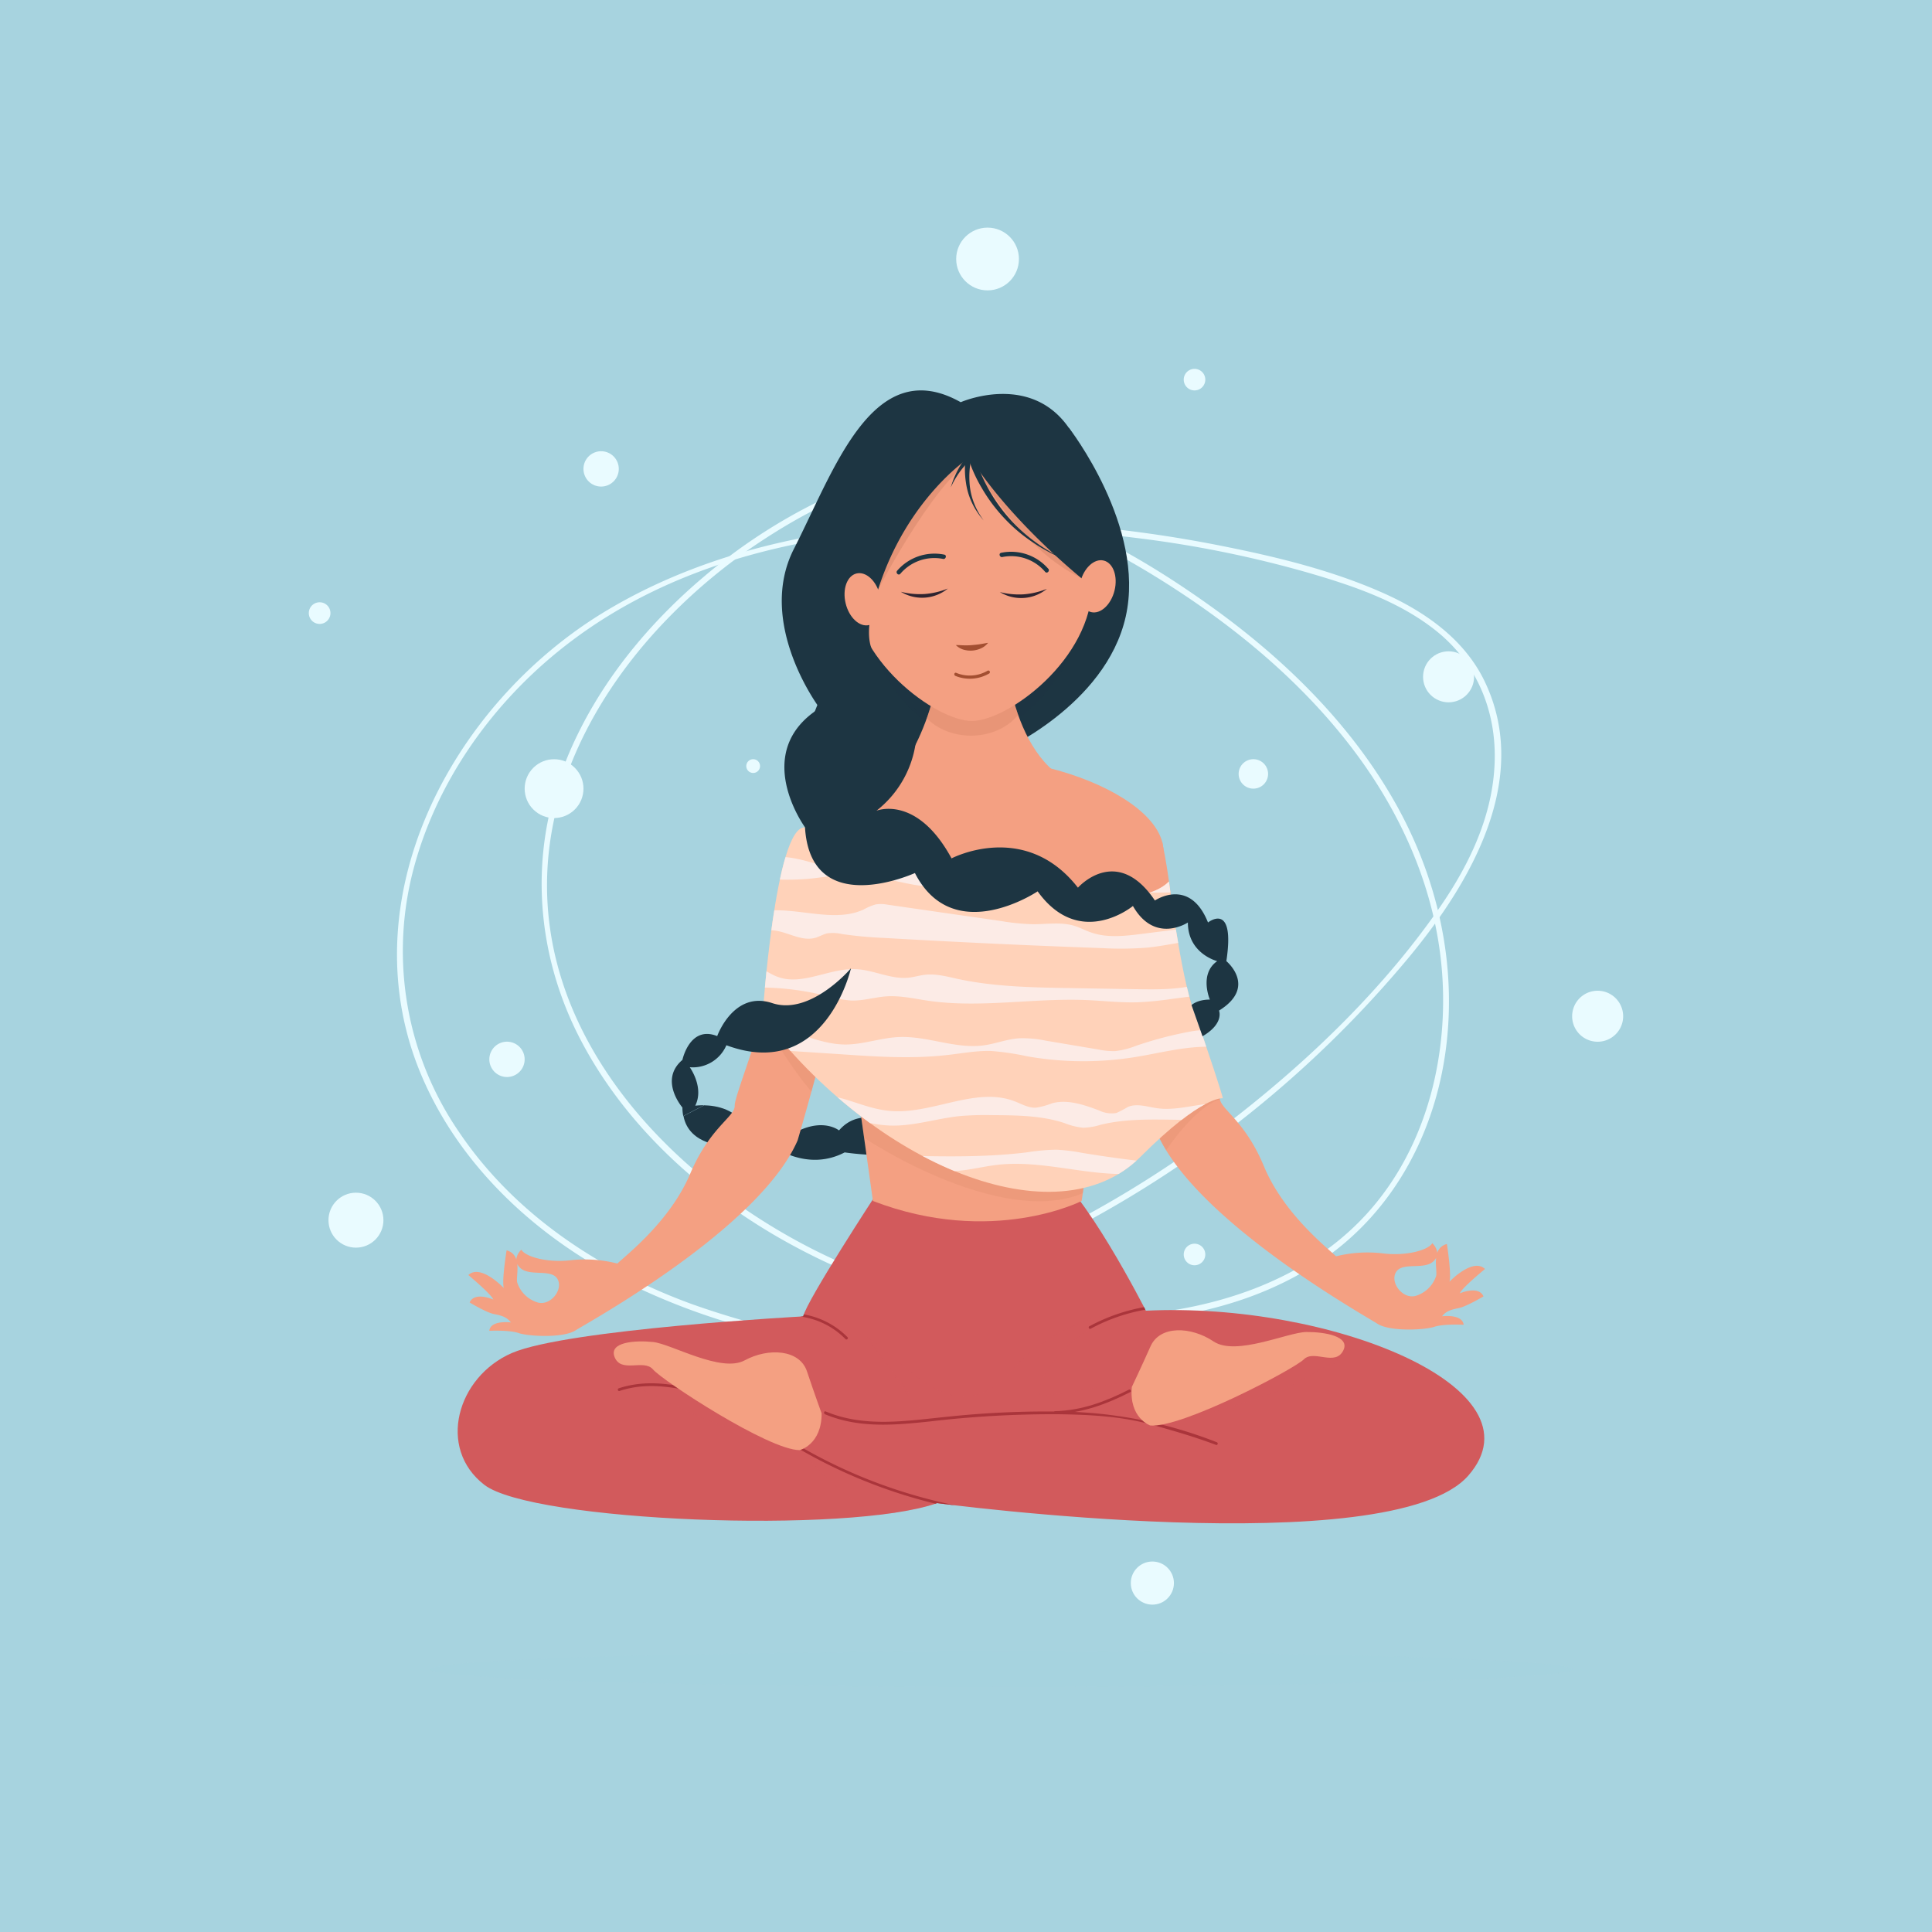 <svg xmlns="http://www.w3.org/2000/svg" xmlns:xlink="http://www.w3.org/1999/xlink" viewBox="0 0 500 500"><defs><style>.cls-1,.cls-9{fill:#1d3542;}.cls-11,.cls-2{fill:#d25a5c;}.cls-3{fill:#f4a082;}.cls-4{fill:#ffd2b9;}.cls-5{isolation:isolate;}.cls-27,.cls-6{fill:#a7d3df;}.cls-7{fill:#e9fbff;}.cls-8{clip-path:url(#clip-path);}.cls-11,.cls-13,.cls-15,.cls-19,.cls-23,.cls-27,.cls-9{mix-blend-mode:multiply;}.cls-9{opacity:0.22;}.cls-10{clip-path:url(#clip-path-2);}.cls-11{opacity:0.23;}.cls-12{fill:#aa353b;}.cls-13{opacity:0.49;}.cls-14{clip-path:url(#clip-path-3);}.cls-15,.cls-19{fill:#d18161;}.cls-15{opacity:0.21;}.cls-16{clip-path:url(#clip-path-4);}.cls-17{clip-path:url(#clip-path-5);}.cls-18{clip-path:url(#clip-path-6);}.cls-19{opacity:0.34;}.cls-20{clip-path:url(#clip-path-7);}.cls-21{fill:#fcebe6;}.cls-22{clip-path:url(#clip-path-8);}.cls-23{fill:#a05940;opacity:0.18;}.cls-24{clip-path:url(#clip-path-9);}.cls-25{fill:#2e2430;}.cls-26{fill:#a34f31;}.cls-27{opacity:0.56;}</style><clipPath id="clip-path"><path class="cls-1" d="M258.63,194.65s27.49-11.85,32.71-35.09-14.7-48.83-14.7-48.83-82.49,70.64-64.48,85.34c9.3,7.58,46.47,4.27,46.47,4.27"/></clipPath><clipPath id="clip-path-2"><path class="cls-2" d="M226.86,308.91s-18,27.5-19,31.77c0,0-61.16,3.32-75.38,9.48s-19.44,24.65-7.11,34.13S219.75,397.1,242.51,389c0,0,117.58,15.64,137.49-7.12s-36-45-83.45-42.67c0,0-16.59-32.71-25.6-37S226.86,308.91,226.86,308.91Z"/></clipPath><clipPath id="clip-path-3"><path class="cls-3" d="M206.32,216.09c0,.95-2,7.69-4,25.34S190,283.3,190.14,286.14s-6.39,5.52-11.52,17.63S162.5,324.46,159.77,327a34,34,0,0,0-11.91-.87c-6.13.76-11.9-.87-12.94-2.72,0,0-2.73,2.5-.25,4.76s8.07.1,9.63,2.87-2,7.22-5.42,5.95a8,8,0,0,1-5-5c-.54-1.39,1.56-7.19-2.77-8.41,0,0-1.29,7.89-.73,9.76,0,0-6-6.36-9.17-3.36,0,0,5.92,4.94,6.46,6.34,0,0-4.84-2.15-6.13.76,0,0,4.39,2.64,6.31,3s3.36.79,4.37,2.17c0,0-5.25-.71-5.59,2.16,0,0,5.21-.25,7.62.59s11.46,1.36,14.68-.69,47.65-26.43,57.5-49.2c0,0,11.88-40.43,11.91-49.92"/></clipPath><clipPath id="clip-path-4"><path class="cls-3" d="M300.82,217.88c-.05,1,1.17,3.75,3.06,21.42s12,41.95,11.82,44.79,6.35,5.57,11.39,17.71,16,20.81,18.68,23.33a33.88,33.88,0,0,1,11.91-.78c6.13.81,11.91-.78,13-2.62,0,0,2.71,2.52.22,4.76s-8.07,0-9.65,2.8,2,7.23,5.38,6a8,8,0,0,0,5-4.95c.55-1.4-1.51-7.21,2.83-8.4,0,0,1.23,7.9.66,9.77,0,0,6-6.32,9.2-3.3,0,0-6,4.9-6.52,6.3,0,0,4.87-2.11,6.13.8,0,0-4.41,2.61-6.33,3s-3.37.77-4.39,2.14c0,0,5.26-.67,5.58,2.2,0,0-5.21-.28-7.63.54s-11.46,1.28-14.67-.8S309,315.78,299.32,292.94c0,0-11.58-40.51-11.54-50"/></clipPath><clipPath id="clip-path-5"><path class="cls-3" d="M225.91,310.81l-9-64.48-11.28-26.6s-2.2-6.74,23.14-18.92c25.61-12.31,70.64,2.37,72.29,18.59,1.82,17.87-11.13,23.61-11.13,23.61l-10,67.8S256.73,322.66,225.91,310.81Z"/></clipPath><clipPath id="clip-path-6"><path class="cls-3" d="M231.45,200.74c-.78,2.37,13.36-14.66,12-39.28h16s0,30.65,16.21,40.22C275.69,201.68,250.2,225.33,231.45,200.74Z"/></clipPath><clipPath id="clip-path-7"><path class="cls-4" d="M208.29,214.14c.57,0,79.36,29,94.24,14,0,0,3,24.07,6.35,33.34,3.79,10.43,7.59,22.28,7.59,22.76,0,0-5.22-.95-21.34,15.17-21.79,21.79-69,2-97.8-36.22C197.33,263.21,200.62,213.73,208.29,214.14Z"/></clipPath><clipPath id="clip-path-8"><path class="cls-3" d="M282.68,151.09c0,19.61-21.93,35.5-31.17,35.5s-31.16-15.89-31.16-35.5,13.37-44.15,30.59-44.15S282.68,131.49,282.68,151.09Z"/></clipPath><clipPath id="clip-path-9"><path class="cls-1" d="M251,118.32s-16.12,10.43-23.71,34.13c0,0-4.26,10.43-1.42,16.12s13.75,13.28,11.38,20.39a27.13,27.13,0,0,1-10.43,20.86s10.43-4.27,19.44,12.33c0,0,19-10,32.71,7.58,0,0,10-11.38,19.92,3.32,0,0,9-6.16,13.74,5.69,0,0,7.12-5.69,4.75,10,0,0,8.06,6.64-1.9,12.8,0,0,1.42,3.32-4.27,6.64l-2.84-8.06s1.42-1.43,4.74-1.43c0,0-2.85-6.63,1.9-9.95,0,0-7.59-1.9-7.59-10,0,0-8.53,5.69-14.22-4.27,0,0-13.75,11.38-24.66-3.79,0,0-21.81,14.7-31.76-4.74,0,0-27,12.33-28.45-11.85,0,0-14.22-19.44,3.79-30.82,0,0-16.54-21.88-6.64-41.25,10.43-20.39,20.39-50.73,43.15-37.93,0,0,39.82-17.54,34.14,47.89C282.81,152,262.89,136.81,251,118.32Z"/></clipPath></defs><g class="cls-5"><g id="BACKGROUND"><rect class="cls-6" width="500" height="500"/></g><g id="OBJECTS"><path class="cls-7" d="M250.53,121.52c-13.32-1.39-26.4,2.31-38.32,8.06a144,144,0,0,0-30.13,19.74c-17.22,14.55-31.65,33.42-38.29,55.17s-3.95,44.83,6.64,64.94c11.11,21.09,29.25,37.95,49.63,50a165,165,0,0,0,73.62,22.52c23.69,1.43,49-2.36,68.89-16.11,18.13-12.54,28.77-32.63,31.61-54.25,2.94-22.34-2.25-44.79-13.35-64.26-11.79-20.67-29.3-37.58-48.61-51.23-21-14.87-45.46-27.94-71.59-29.83a80.69,80.69,0,0,0-18.82.84c-1,.16-.55,1.63.41,1.47,26.58-4.31,52.84,6.13,75.22,19.66,19.8,12,38.32,26.86,52.42,45.33,13.66,17.89,22.72,39.1,23.55,61.76.78,21.15-5.31,43.06-19.79,58.91-16.06,17.57-40.11,25-63.3,26.28a160.09,160.09,0,0,1-73.11-13.95C176.34,308.3,137,269.08,142,220.84c2.32-22.3,13.89-42.71,29-58.88a144.57,144.57,0,0,1,25.7-21.71c10.59-7,22.2-13.13,34.67-16A58.58,58.58,0,0,1,250.53,123c1,.1,1-1.42,0-1.52Z"/><path class="cls-7" d="M260.62,347.06c-13.61,4.72-28.4,2.61-42.29.36a215.28,215.28,0,0,1-39.13-9.87c-23.93-8.7-46.09-23.3-60.47-44.68a82.75,82.75,0,0,1-12-66.84c5.65-22.51,19.59-42.65,37.47-57.24,41.1-33.56,99.76-35.86,150.09-29.54A287.62,287.62,0,0,1,337.79,148c11.92,3.43,24.3,7.51,34.08,15.42,10.32,8.35,15.37,20.54,14.95,33.72-.42,13.71-6.41,26.36-14.07,37.48-14.32,20.77-33.16,39.06-53,54.53a283.88,283.88,0,0,1-65.4,38.22q-8.43,3.51-17.08,6.46c-.92.32-.52,1.79.41,1.47A285.78,285.78,0,0,0,364.8,247.54c15.89-19.25,31.52-46,19.43-71.2-5.21-10.85-15.38-18-26.1-22.8-12.87-5.74-26.89-9.23-40.66-12-28-5.7-57.26-7.95-85.79-5.63-26.24,2.13-52.48,8.68-75.17,22.39-39.85,24.1-66.77,75-47.27,120.41,9.85,22.95,29.07,40.83,51,52.22A172.12,172.12,0,0,0,199,345.08c13.67,3.33,28.1,6.08,42.21,6.31A57.27,57.27,0,0,0,261,348.52c.92-.31.53-1.79-.4-1.46Z"/><circle class="cls-7" cx="143.39" cy="204.1" r="7.61" transform="translate(-102.32 161.17) rotate(-45)"/><path class="cls-7" d="M160.14,121.35a4.57,4.57,0,1,1-4.57-4.57A4.57,4.57,0,0,1,160.14,121.35Z"/><path class="cls-7" d="M135.78,274.15a4.57,4.57,0,1,1-4.57-4.56A4.57,4.57,0,0,1,135.78,274.15Z"/><path class="cls-7" d="M328.18,200.29a3.81,3.81,0,1,1-3.81-3.81A3.81,3.81,0,0,1,328.18,200.29Z"/><path class="cls-7" d="M196.7,198.26a1.78,1.78,0,1,1-1.78-1.78A1.78,1.78,0,0,1,196.7,198.26Z"/><path class="cls-7" d="M311.93,98.25a2.79,2.79,0,1,1-2.79-2.79A2.79,2.79,0,0,1,311.93,98.25Z"/><path class="cls-7" d="M311.93,324.67a2.79,2.79,0,1,1-2.79-2.8A2.79,2.79,0,0,1,311.93,324.67Z"/><path class="cls-7" d="M420.07,263a6.6,6.6,0,1,1-6.6-6.6A6.61,6.61,0,0,1,420.07,263Z"/><circle class="cls-7" cx="92.12" cy="315.78" r="7.11"/><path class="cls-7" d="M85.52,158.66a2.8,2.8,0,1,1-2.8-2.79A2.79,2.79,0,0,1,85.52,158.66Z"/><circle class="cls-7" cx="255.58" cy="67.03" r="8.12"/><circle class="cls-7" cx="298.23" cy="409.7" r="5.58"/><circle class="cls-7" cx="374.89" cy="175.16" r="6.6"/><path class="cls-1" d="M188,296.58l5.22-4.26c-2.33-5.32-7.91-6.21-11-6.27l-5.34,2.78C178.36,296.58,188,296.58,188,296.58Z"/><path class="cls-1" d="M231.36,291.13s-8.53-5.21-14.22,1.42c0,0-5.22-4.26-14.22,2.37l-3.32,1.43s9,7.11,19,1.89c0,0,15.65,2.37,16.12-1.89A4.63,4.63,0,0,0,231.36,291.13Z"/><path class="cls-1" d="M258.63,194.65s27.49-11.85,32.71-35.09-14.7-48.83-14.7-48.83-82.49,70.64-64.48,85.34c9.3,7.58,46.47,4.27,46.47,4.27"/><g class="cls-8"><path class="cls-9" d="M225.91,168.57s9,22.76,25.6,21.81,28.28-22.12,29.31-32.87-56.81-.79-54.91,11.06"/></g><path class="cls-2" d="M226.86,308.91s-18,27.5-19,31.77c0,0-61.16,3.32-75.38,9.48s-19.44,24.65-7.11,34.13S219.75,397.1,242.51,389c0,0,117.58,15.64,137.49-7.12s-36-45-83.45-42.67c0,0-16.59-32.71-25.6-37S226.86,308.91,226.86,308.91Z"/><g class="cls-10"><path class="cls-11" d="M250.37,390a99.86,99.86,0,0,1-44.85-17.06S218.8,391.41,234,394.25,250.37,390,250.37,390Z"/><path class="cls-11" d="M161,351.58c-.9,1-5.69,3.32-1,5.22s30.82,16.12,37.45,14.22S165.7,346.37,161,351.58Z"/><path class="cls-11" d="M301.23,368.58c1,.07,21.4-5.15,30.41-8.94s10.9-6.64,13.27-6.64,1.9-4.74-4.74-4.26S306,361.06,306,361.06l-4.81,8.21"/><path class="cls-11" d="M294.66,356.8s-21.81,4.74-25.13,4.26,6.64-20.86,29.87-22.75c0,0-22.76-.48-37.93,16.59s-28-4.27-37.46-9c0,0,15.24,19.22,15.92,21.7,0,0,23.59-3,30.39-1.94,0,0,17.23.15,25.52-9.09Z"/><path class="cls-12" d="M213.5,366c8.73,3.67,17.95,2.85,27.15,1.87A274.25,274.25,0,0,1,273.81,366c8.2.12,16.38.51,24.31,2.72,5.56,1.55,11.18,3.17,16.59,5.22.43.16.62-.52.19-.69a114.32,114.32,0,0,0-37.16-7.86,242.35,242.35,0,0,0-32.44,1.25c-10.6,1.05-21.45,2.91-31.61-1.36-.42-.17-.61.52-.19.69Z"/><path class="cls-12" d="M206.84,375a133.29,133.29,0,0,0,40,15.22c.45.09.64-.59.19-.68a132.78,132.78,0,0,1-39.88-15.15.35.35,0,0,0-.36.61Z"/><path class="cls-12" d="M182.43,360.15c-7.43-1.83-14.82-3.32-22.29-.86-.43.15-.24.83.19.69,7.35-2.43,14.61-.94,21.91.86a.36.36,0,0,0,.19-.69Z"/><g class="cls-13"><path class="cls-2" d="M239.1,367.05q-4-5.73-7.93-11.47"/></g><path class="cls-12" d="M300.58,337.71a47.17,47.17,0,0,0-18.65,5.53c-.41.21-.05.83.36.62a46.37,46.37,0,0,1,18.29-5.44c.46,0,.46-.74,0-.71Z"/><path class="cls-12" d="M205.52,340.58a20,20,0,0,1,13.32,6,.36.36,0,0,0,.51-.5,20.83,20.83,0,0,0-13.83-6.19c-.45,0-.45.69,0,.71Z"/><path class="cls-12" d="M292.15,359.65c-6.11,3.1-12.14,5.37-19.06,5.56-.46,0-.46.73,0,.71,7-.19,13.23-2.51,19.42-5.65.41-.21.05-.82-.36-.62Z"/></g><path class="cls-3" d="M206.32,216.09c0,.95-2,7.69-4,25.34S190,283.3,190.14,286.14s-6.39,5.52-11.52,17.63S162.5,324.46,159.77,327a34,34,0,0,0-11.91-.87c-6.13.76-11.9-.87-12.94-2.72,0,0-2.73,2.5-.25,4.76s8.07.1,9.63,2.87-2,7.22-5.42,5.95a8,8,0,0,1-5-5c-.54-1.39,1.56-7.19-2.77-8.41,0,0-1.29,7.89-.73,9.76,0,0-6-6.36-9.17-3.36,0,0,5.92,4.94,6.46,6.34,0,0-4.84-2.15-6.13.76,0,0,4.39,2.64,6.31,3s3.36.79,4.37,2.17c0,0-5.25-.71-5.59,2.16,0,0,5.21-.25,7.62.59s11.46,1.36,14.68-.69,47.65-26.43,57.5-49.2c0,0,11.88-40.43,11.91-49.92"/><g class="cls-14"><path class="cls-15" d="M197.46,263.4s10,20.38,22.76,28.44-6.16-43.14-22.76-28.44"/></g><path class="cls-3" d="M300.82,217.88c-.05,1,1.17,3.75,3.06,21.42s12,41.95,11.82,44.79,6.35,5.57,11.39,17.71,16,20.81,18.68,23.33a33.88,33.88,0,0,1,11.91-.78c6.13.81,11.91-.78,13-2.62,0,0,2.71,2.52.22,4.76s-8.07,0-9.65,2.8,2,7.23,5.38,6a8,8,0,0,0,5-4.95c.55-1.4-1.51-7.21,2.83-8.4,0,0,1.23,7.9.66,9.77,0,0,6-6.32,9.2-3.3,0,0-6,4.9-6.52,6.3,0,0,4.87-2.11,6.13.8,0,0-4.41,2.61-6.33,3s-3.37.77-4.39,2.14c0,0,5.26-.67,5.58,2.2,0,0-5.21-.28-7.63.54s-11.46,1.28-14.67-.8S309,315.78,299.32,292.94c0,0-11.58-40.51-11.54-50"/><g class="cls-16"><path class="cls-15" d="M299.4,301.32s9-15.17,17.07-17.06S295.13,265.29,299.4,301.32Z"/></g><path class="cls-3" d="M225.91,310.81l-9-64.48-11.28-26.6s-2.2-6.74,23.14-18.92c25.61-12.31,70.64,2.37,72.29,18.59,1.82,17.87-11.13,23.61-11.13,23.61l-10,67.8S256.73,322.66,225.91,310.81Z"/><g class="cls-17"><path class="cls-15" d="M220.22,291.84c-.13,1.05,43.71,30.32,64.77,14.21S224.49,257.71,220.22,291.84Z"/></g><path class="cls-3" d="M231.45,200.74c-.78,2.37,13.36-14.66,12-39.28h16s0,30.65,16.21,40.22C275.69,201.68,250.2,225.33,231.45,200.74Z"/><g class="cls-18"><ellipse class="cls-19" cx="251.28" cy="178.77" rx="14.46" ry="11.62"/></g><path class="cls-3" d="M212.64,365.8s-1.9-5.21-3.8-10.9-10-6.16-16.12-2.84-19-4.27-23.7-4.75-11.38,0-10,3.8c1.67,4.44,7.59.47,10,3.32s29.87,20.86,37.93,20.86C207,375.29,212.64,373.86,212.64,365.8Z"/><path class="cls-3" d="M292.92,358.93s2.39-5,4.83-10.49,10.5-5.18,16.31-1.28,19.29-2.42,24.06-2.44,11.32,1.1,9.54,4.74c-2.08,4.26-7.6-.26-10.23,2.34s-31.74,17.89-39.76,17.11C297.67,368.91,292.14,367,292.92,358.93Z"/><path class="cls-4" d="M208.29,214.14c.57,0,79.36,29,94.24,14,0,0,3,24.07,6.35,33.34,3.79,10.43,7.59,22.28,7.59,22.76,0,0-5.22-.95-21.34,15.17-21.79,21.79-69,2-97.8-36.22C197.33,263.21,200.62,213.73,208.29,214.14Z"/><g class="cls-20"><path class="cls-21" d="M193.26,237.13c9.11-4.43,21.13,2.52,30.31-1.78a13.73,13.73,0,0,1,3.12-1.3,9.32,9.32,0,0,1,3.07.09l29.64,4.28a57.93,57.93,0,0,0,8,.77c3.51,0,7.13-.6,10.49.37,1.59.47,3,1.27,4.6,1.8,4.1,1.41,8.65.88,13,.33l17.71-2.23c1.68-.21,4,0,4.17,1.6s-2.42,2.13-4.25,2.12c-5.45,0-10.75,1.52-16.17,2.06a86.91,86.91,0,0,1-11.75.13q-28.25-1-56.46-2.64a106.19,106.19,0,0,1-10.85-1,10.37,10.37,0,0,0-3.84-.17c-1,.24-2,.83-3,1.13-4,1.17-8-2.18-12.11-1.93-1.83.11-3.59.92-5.42.77s-3.63-2.1-2.5-3.44"/><path class="cls-21" d="M189.81,252.09c.41-2,3.34-2.74,5.48-2.12s3.88,2.08,6,2.85c6.4,2.35,13.37-2.33,20.25-2,4.66.21,9.08,2.72,13.71,2.19,1.37-.15,2.69-.57,4.05-.73,2.88-.35,5.76.45,8.59,1.07,9.32,2,19,2.2,28.58,2.36L294,256c5.29.08,10.66.16,15.76-1.15a25.56,25.56,0,0,1,6-1.23c2,0,4.28.85,5,2.61l-17.69,2.32a86,86,0,0,1-8.63.84c-4.42.14-8.82-.39-13.23-.57-13.69-.58-27.5,2.14-41,.17-3.55-.52-7.11-1.36-10.71-1.14-3.09.2-6.11,1.19-9.21,1.09a32.82,32.82,0,0,1-6.79-1.29,70.77,70.77,0,0,0-24.1-1.73l-2.94-4.3,3.57-.15"/><path class="cls-21" d="M189.86,267.46c4.17-2.51,9.69-1.9,14.45-.55s9.43,3.38,14.42,3.41c4.67,0,9.16-1.71,13.82-1.93,7.42-.35,14.7,3.14,22,2.15,3.1-.41,6-1.61,9.17-1.83a29.24,29.24,0,0,1,6.91.61l13.73,2.31a18.61,18.61,0,0,0,4.27.39,20.69,20.69,0,0,0,5.36-1.36,98.51,98.51,0,0,1,13.49-3.59c2.47-.47,5.18-.82,7.42.25a15.25,15.25,0,0,0,2.56,1.27c1.81.5,3.68-.46,5.53-.86s4.42.36,4.33,2.1c-5.23,1.72-11,.85-16.52,1.1-5.89.26-11.61,1.79-17.42,2.7a84,84,0,0,1-27.45-.24,68.63,68.63,0,0,0-9.33-1.39c-3.74-.13-7.44.58-11.15,1-9.25,1.1-18.63.47-27.94-.17l-15.3-1a76,76,0,0,1-11.77-1.42,3.41,3.41,0,0,1-2.16-1.11c-.45-.65-.07-1.78.78-1.77"/><path class="cls-21" d="M207.06,284.35c3.56-1.5,7.74-1,11.48.1s7.36,2.59,11.24,3c11.05,1.27,22.53-6.39,32.79-2.44,1.8.69,3.55,1.74,5.5,1.66a19,19,0,0,0,4.2-1.14c4-1.09,8.27.39,12.14,1.84a7.4,7.4,0,0,0,4.5.67,26.89,26.89,0,0,0,3-1.57c2.36-1,5.08,0,7.65.35,3.81.52,7.65-.42,11.46-.95s8-.54,11.13,1.54c-2.31,1.63-5.36,2.06-8.27,2.25-9.7.61-19.64-.87-29,1.42a16.82,16.82,0,0,1-4.54.78,17.57,17.57,0,0,1-4.88-1.22c-6.06-2-12.62-2-19-2.05a77.81,77.81,0,0,0-7.94.24c-6.11.61-12.06,2.67-18.19,2.46-7.42-.26-14.36-3.84-21.78-3.91a8.87,8.87,0,0,1-3.18-.35c-1-.39-1.78-1.42-1.42-2.35s2.16-1.07,2.39-.1"/><path class="cls-21" d="M192.79,226c1.92-3.28,6.49-4.5,10.52-4.17s7.82,1.86,11.76,2.7a35.61,35.61,0,0,0,12.48.43c2.21-.32,4.44-.85,6.65-.54s4,1.32,6.09,1.87c7.29,2,14.7-2.28,22.23-3.24,5.05-.64,10.16.22,15.16,1.11,12.22,2.18,24.71,4.54,37,2.88-.07,2.78-4,3.73-7,3.82A281,281,0,0,1,272,229.71c-5.93-.58-11.89-1.34-17.85-1-4.17.22-8.33,1-12.51.83-7-.25-13.76-3.08-20.81-3.18-3.62-.06-7.21.61-10.81,1a64,64,0,0,1-14.77-.27,4.42,4.42,0,0,1-2.75-1.07c-.65-.73-.4-2.12.61-2.26"/><path class="cls-21" d="M232.6,299.05c11.13.27,22.32.53,33.36-.85a52.71,52.71,0,0,1,7.41-.66,46.1,46.1,0,0,1,6.51.79q12,2,24.08,3.05c-7,3.09-15.11,2.75-22.76,1.76s-15.37-2.55-23-1.69c-4.42.5-8.77,1.81-13.23,1.66a20.05,20.05,0,0,1-9.63-2.84"/></g><path class="cls-3" d="M282.68,151.09c0,19.61-21.93,35.5-31.17,35.5s-31.16-15.89-31.16-35.5,13.37-44.15,30.59-44.15S282.68,131.49,282.68,151.09Z"/><g class="cls-22"><path class="cls-23" d="M250.72,117.41s11.2,23.64,29.17,32.23h0l-22.31-32.86-13.34-2.86s-19.77,29.6-16.91,38.53h0s16.39-31.73,26.87-34.89-5.67-4.67-5.67-4.67"/></g><path class="cls-1" d="M251,118.32s-16.12,10.43-23.71,34.13c0,0-4.26,10.43-1.42,16.12s13.75,13.28,11.38,20.39a27.13,27.13,0,0,1-10.43,20.86s10.43-4.27,19.44,12.33c0,0,19-10,32.71,7.58,0,0,10-11.38,19.92,3.32,0,0,9-6.16,13.74,5.69,0,0,7.12-5.69,4.75,10,0,0,8.06,6.64-1.9,12.8,0,0,1.42,3.32-4.27,6.64l-2.84-8.06s1.42-1.43,4.74-1.43c0,0-2.85-6.63,1.9-9.95,0,0-7.59-1.9-7.59-10,0,0-8.53,5.69-14.22-4.27,0,0-13.75,11.38-24.66-3.79,0,0-21.81,14.7-31.76-4.74,0,0-27,12.33-28.45-11.85,0,0-14.22-19.44,3.79-30.82,0,0-16.54-21.88-6.64-41.25,10.43-20.39,20.39-50.73,43.15-37.93,0,0,39.82-17.54,34.14,47.89C282.81,152,262.89,136.81,251,118.32Z"/><g class="cls-24"><path class="cls-9" d="M225.91,168.57s9,22.76,25.6,21.81,28.28-22.12,29.31-32.87-56.81-.79-54.91,11.06"/></g><path class="cls-3" d="M227.72,154c.9,3.69-.35,7.16-2.8,7.76s-5.16-1.9-6.06-5.58.34-7.16,2.79-7.76S226.81,150.29,227.72,154Z"/><path class="cls-3" d="M279.58,150.66c-.91,3.68.34,7.15,2.79,7.75s5.16-1.9,6.07-5.58-.35-7.16-2.8-7.76S280.48,147,279.58,150.66Z"/><path class="cls-1" d="M199.84,259.6c-10-3.32-14.23,8.54-14.23,8.54-7.11-2.85-9,6.16-9,6.16-6.16,5.22,0,12.33,0,12.33a10.79,10.79,0,0,0,.22,2.2l5.34-2.78a16.83,16.83,0,0,0-2.24.1c2.37-4.74-1.42-9.95-1.42-9.95a9.47,9.47,0,0,0,9.48-5.69c25.6,9.48,32.24-19.92,32.24-19.92S209.79,262.92,199.84,259.6Z"/><path class="cls-25" d="M233.16,153.15a19.89,19.89,0,0,0,6.15.58,20.22,20.22,0,0,0,6-1.42,10.54,10.54,0,0,1-12.17.84Z"/><path class="cls-26" d="M247.25,174.92a9.9,9.9,0,0,0,8.74-.62.41.41,0,0,0-.42-.71,9.1,9.1,0,0,1-8.1.54c-.49-.2-.7.59-.22.79Z"/><path class="cls-26" d="M247.36,166.94c.79,0,1.49.06,2.19.07s1.37,0,2-.06,1.35-.12,2-.22,1.38-.25,2.16-.37a4.8,4.8,0,0,1-1.82,1.43,6.52,6.52,0,0,1-4.6.32A4.88,4.88,0,0,1,247.36,166.94Z"/><path class="cls-25" d="M258.78,153.23a20,20,0,0,0,6.16.58,20.16,20.16,0,0,0,6-1.42,10.54,10.54,0,0,1-12.17.84Z"/><path class="cls-1" d="M233,148.5a11.55,11.55,0,0,1,11.08-3.85c.72.14,1-1,.31-1.11a12.75,12.75,0,0,0-12.2,4.15c-.48.56.33,1.37.81.81Z"/><path class="cls-1" d="M271.3,147.21a12.72,12.72,0,0,0-12.19-4.15c-.73.14-.42,1.24.3,1.1A11.53,11.53,0,0,1,270.49,148c.49.55,1.29-.26.81-.81Z"/><path class="cls-1" d="M252,116.71a35.69,35.69,0,0,0,3.25,8.78,42.11,42.11,0,0,0,12.23,14.44,43.41,43.41,0,0,0,4,2.68c1.36.84,2.83,1.5,4.25,2.26-1.45-.69-3-1.28-4.37-2.06a39.57,39.57,0,0,1-4.14-2.5,41.43,41.43,0,0,1-7.39-6.29,41.92,41.92,0,0,1-5.82-7.85,36.91,36.91,0,0,1-3.86-9.09Z"/><path class="cls-1" d="M252.63,114.65a22.69,22.69,0,0,0-1.72,10.19A17.33,17.33,0,0,0,252,130a18.31,18.31,0,0,0,2.58,4.68,18.72,18.72,0,0,1-3-4.49A18,18,0,0,1,250,125a23.24,23.24,0,0,1-.2-5.53,24,24,0,0,1,1.11-5.5Z"/><path class="cls-1" d="M254.2,116.48a18.56,18.56,0,0,0-2.45,1.92,22.88,22.88,0,0,0-2.22,2.29,20.42,20.42,0,0,0-1.92,2.59,22.47,22.47,0,0,0-1.55,2.86,23.16,23.16,0,0,1,2.7-6,26,26,0,0,1,2-2.72,21.93,21.93,0,0,1,2.37-2.47Z"/><path class="cls-27" d="M406.87,432c0,2.52-66.14,4.57-147.73,4.57S111.41,434.56,111.41,432s66.14-4.57,147.73-4.57S406.87,429.51,406.87,432Z"/></g></g></svg>